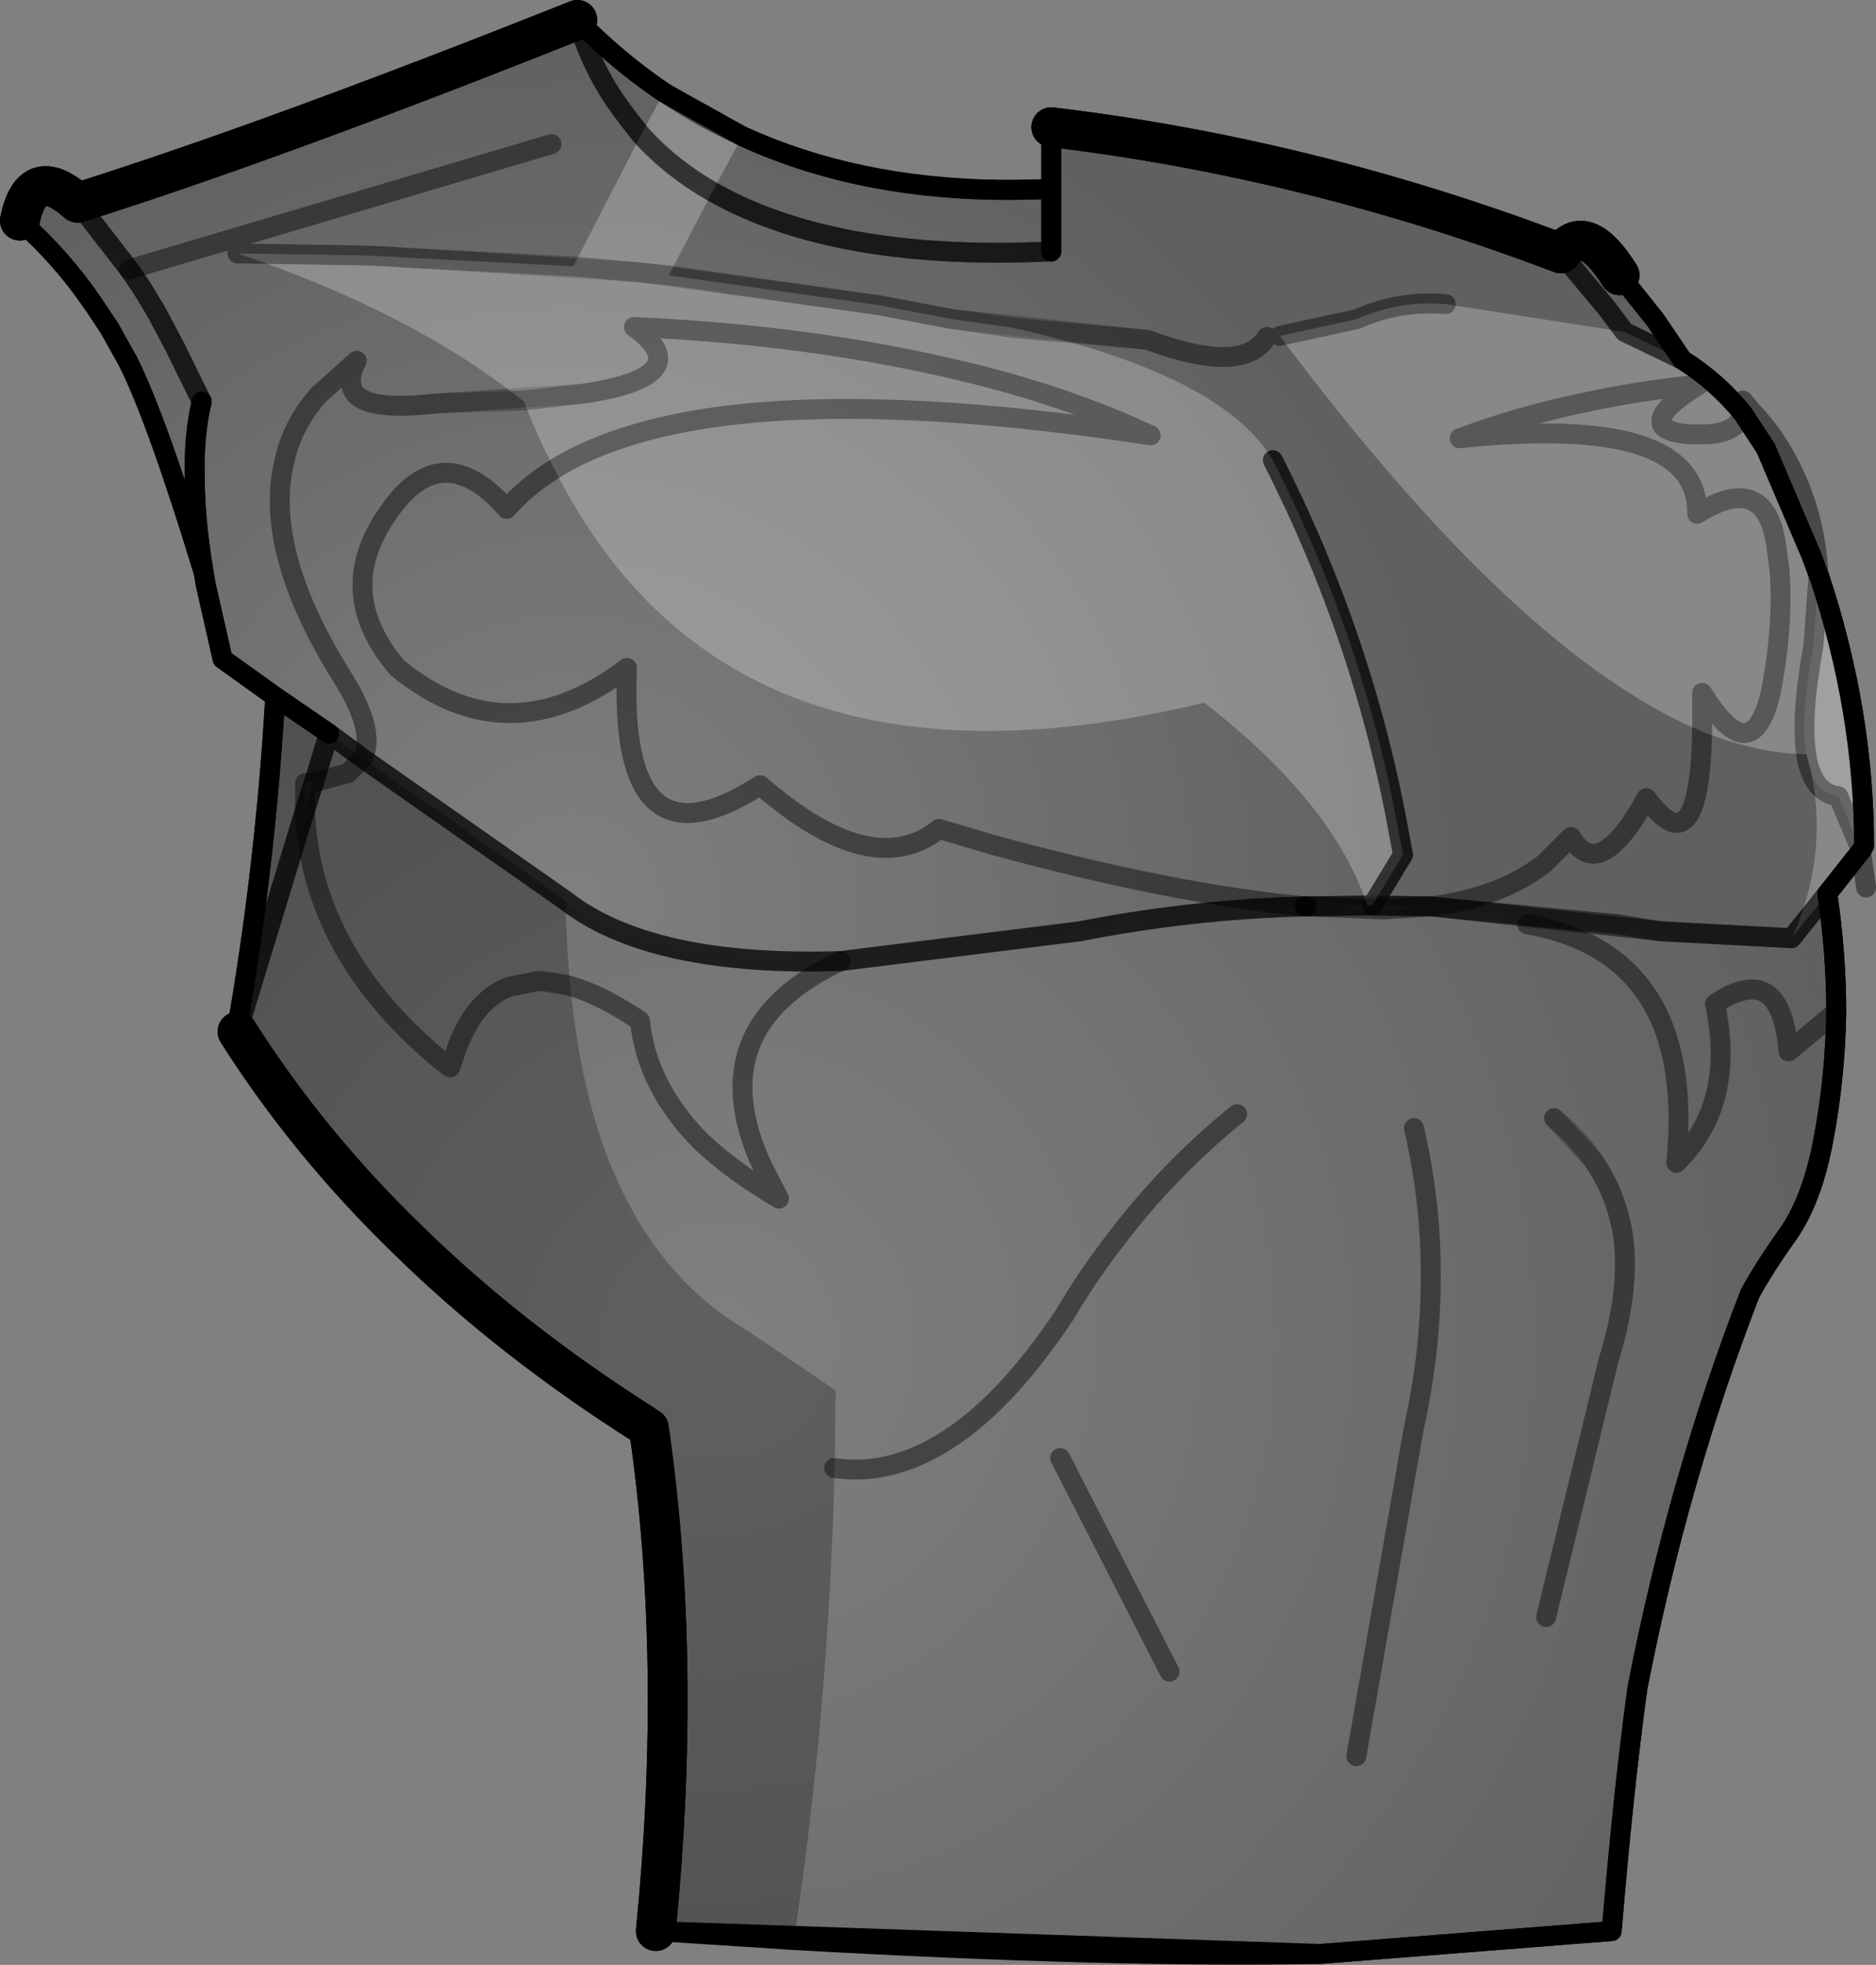 <?xml version="1.0" encoding="UTF-8" standalone="no"?>
<svg xmlns:xlink="http://www.w3.org/1999/xlink" height="98.85px" width="94.4px" xmlns="http://www.w3.org/2000/svg">
  <rect width="100%" height="100%" fill="#808080" stroke="none"/>
  <g transform="matrix(1.0, 0.0, 0.0, 1.0, -157.2, -133.6)">
    <path d="M210.1 140.0 Q223.1 141.55 235.75 146.35 236.95 144.65 238.7 147.45 L240.5 149.7 241.85 151.7 Q243.6 152.8 244.9 154.4 244.65 155.35 243.1 155.45 L242.15 155.45 Q240.75 155.3 240.8 154.8 240.75 154.15 242.7 152.95 239.65 153.25 236.7 153.9 233.6 154.55 230.65 155.65 242.7 154.4 242.6 159.45 245.95 157.35 246.55 160.85 L246.75 162.3 Q246.95 165.15 246.3 168.45 245.35 172.5 242.85 168.45 243.05 177.85 240.05 173.75 237.65 178.1 236.25 175.7 L234.9 177.05 Q232.7 178.75 229.2 179.2 232.7 178.75 234.9 177.05 L236.25 175.7 Q237.65 178.1 240.05 173.75 243.05 177.85 242.85 168.45 245.35 172.5 246.3 168.45 246.95 165.15 246.75 162.3 L246.55 160.85 Q245.95 157.35 242.6 159.45 242.7 154.4 230.65 155.65 233.6 154.55 236.7 153.9 239.65 153.25 242.7 152.95 240.75 154.15 240.8 154.8 240.75 155.3 242.15 155.45 L243.1 155.45 Q244.65 155.35 244.9 154.4 L246.05 156.15 248.35 161.55 248.7 162.5 248.7 162.6 248.45 166.1 Q247.1 173.35 249.7 173.65 L250.85 176.4 249.15 178.55 247.35 180.8 240.75 180.45 229.2 179.2 226.25 179.15 223.0 179.2 222.85 179.2 Q216.1 178.55 207.15 176.1 L204.45 175.3 Q201.1 178.0 195.45 173.1 188.3 177.7 188.75 167.2 182.75 171.75 177.2 167.2 173.95 163.4 176.7 159.45 179.4 155.45 182.7 159.2 184.55 157.05 188.05 155.8 196.65 152.7 215.1 155.5 210.8 153.5 205.75 152.3 198.1 150.45 189.1 150.05 192.45 152.5 186.6 153.4 L179.1 153.9 Q175.6 154.3 175.0 153.3 174.65 152.7 175.15 151.75 L173.25 153.45 Q171.9 154.95 171.5 156.85 170.45 161.25 174.35 167.55 176.15 170.35 175.45 171.75 176.15 170.35 174.35 167.55 170.45 161.25 171.5 156.85 171.9 154.95 173.25 153.45 L175.15 151.75 Q174.65 152.7 175.0 153.3 175.6 154.3 179.1 153.9 L186.6 153.4 Q192.45 152.5 189.1 150.05 198.1 150.45 205.75 152.3 210.8 153.5 215.1 155.5 196.65 152.7 188.05 155.8 184.55 157.05 182.7 159.2 179.4 155.45 176.7 159.45 173.95 163.4 177.2 167.2 182.75 171.75 188.75 167.2 188.3 177.7 195.45 173.1 201.1 178.0 204.45 175.3 L207.15 176.1 Q216.1 178.55 222.85 179.2 217.15 179.35 211.55 180.45 L199.5 181.95 Q189.95 182.25 185.65 178.9 L175.45 171.75 173.75 170.5 171.05 168.65 168.4 166.75 167.55 163.0 167.45 162.4 Q167.0 159.75 167.0 157.55 166.95 155.5 167.35 153.8 166.95 155.5 167.0 157.55 167.0 159.75 167.45 162.4 165.1 154.7 163.65 151.8 L162.7 150.1 161.9 148.9 Q160.3 146.55 158.2 144.7 158.8 141.75 161.1 143.8 170.8 140.75 186.25 134.6 195.25 143.8 210.1 143.1 L210.1 140.0 M210.1 143.1 L210.1 146.25 210.1 143.1 M210.1 146.25 L208.75 146.3 Q202.5 146.45 197.9 145.2 191.35 143.45 188.25 138.8 186.95 136.95 186.25 134.6 186.95 136.95 188.25 138.8 191.35 143.45 197.9 145.2 202.5 146.45 208.75 146.3 L210.1 146.25 M220.95 150.55 Q220.4 151.45 219.05 151.55 217.5 151.65 214.95 150.7 L205.1 149.65 201.4 148.95 189.35 147.3 177.4 146.55 176.65 146.5 175.4 146.45 169.15 146.35 175.4 146.45 176.65 146.5 177.4 146.55 189.35 147.3 201.4 148.95 205.1 149.65 214.95 150.7 Q217.5 151.65 219.05 151.55 220.4 151.45 220.95 150.55 M184.95 140.85 L163.7 147.15 184.95 140.85 M167.35 153.8 L166.0 151.05 165.1 149.35 164.35 148.1 163.7 147.15 164.35 148.1 165.1 149.35 166.0 151.05 167.35 153.8 M221.25 156.75 Q225.85 165.8 227.6 175.55 L227.8 176.6 226.25 179.15 227.8 176.6 227.6 175.55 Q225.85 165.8 221.25 156.75 M241.85 151.7 L238.95 150.3 238.05 149.1 235.75 146.35 238.05 149.1 238.95 150.3 241.85 151.7 M229.95 148.9 Q227.6 148.7 225.5 149.65 L221.6 150.5 225.5 149.65 Q227.6 148.7 229.95 148.9 M163.7 147.15 L161.1 143.8 163.7 147.15" fill="url(#gradient0)" fill-rule="evenodd" stroke="none"/>
    <path d="M171.05 168.65 L173.75 170.5 175.45 171.75 174.7 172.5 173.0 172.95 172.55 173.0 172.55 174.35 173.0 172.95 173.75 170.5 173.0 172.95 174.7 172.5 175.45 171.75 185.65 178.9 Q189.95 182.25 199.5 181.95 192.35 185.3 195.55 192.25 L196.4 193.9 Q194.1 192.55 192.5 191.05 189.75 188.3 189.4 184.95 186.4 182.95 184.3 182.95 L182.8 183.25 Q181.1 183.9 180.2 186.3 L179.85 187.3 179.15 186.75 Q172.8 181.35 172.55 174.35 172.8 181.35 179.15 186.75 L179.85 187.3 180.2 186.3 Q181.1 183.9 182.8 183.25 L184.3 182.95 Q186.4 182.95 189.4 184.95 189.75 188.3 192.5 191.05 194.1 192.55 196.4 193.9 L195.55 192.25 Q192.35 185.3 199.5 181.95 L211.55 180.45 Q217.15 179.35 222.85 179.2 L223.0 179.2 226.85 179.35 229.2 179.2 240.75 180.45 247.35 180.8 249.15 178.55 Q249.6 181.6 249.6 184.5 249.55 187.8 248.95 190.95 248.4 193.9 247.2 195.65 245.95 197.4 245.25 198.7 241.65 208.0 239.6 218.5 238.9 223.55 238.3 230.75 L223.65 231.9 190.2 230.75 Q191.55 217.2 189.85 205.45 L189.6 205.3 189.55 205.25 Q182.85 201.0 177.7 195.95 172.7 191.1 169.15 185.5 L169.1 185.5 Q170.55 177.25 171.05 168.65 M234.05 180.1 Q242.6 181.6 241.55 192.1 244.55 189.15 243.5 184.1 246.8 181.85 247.2 186.5 L249.6 184.5 247.2 186.5 Q246.8 181.85 243.5 184.1 244.55 189.15 241.55 192.1 242.6 181.6 234.05 180.1 M172.55 174.35 L169.15 185.5 172.55 174.35 M219.45 189.65 Q216.0 192.45 213.35 195.95 211.95 197.75 210.8 199.7 207.65 204.45 204.45 206.3 201.8 207.85 199.15 207.45 201.8 207.85 204.45 206.3 207.65 204.45 210.8 199.7 211.95 197.75 213.35 195.95 216.0 192.45 219.45 189.65 M235.4 189.85 Q238.4 192.3 238.9 195.95 239.2 198.65 238.15 202.0 L235.0 214.95 238.15 202.0 Q239.2 198.65 238.9 195.95 238.4 192.3 235.4 189.85 M228.35 190.35 Q229.0 193.15 229.15 195.95 229.4 200.7 228.35 205.4 L225.45 221.95 228.35 205.4 Q229.4 200.7 229.15 195.95 229.0 193.15 228.35 190.35 M216.05 217.7 L210.55 206.95 216.05 217.7" fill="url(#gradient1)" fill-rule="evenodd" stroke="none"/>
    <path d="M238.7 147.45 L240.5 149.7 241.85 151.7 Q243.6 152.8 244.9 154.4 L246.05 156.15 248.35 161.55 248.7 162.5 Q251.0 169.35 251.0 176.15 L250.85 176.4 249.15 178.55 Q249.6 181.6 249.6 184.5 249.55 187.8 248.95 190.95 248.4 193.9 247.2 195.65 245.95 197.4 245.25 198.7 241.65 208.0 239.6 218.5 238.9 223.55 238.3 230.75 L223.65 231.9 190.2 230.75 M186.25 134.6 Q195.25 143.8 210.1 143.1 L210.1 140.0 M210.1 146.25 L210.1 143.1 M167.35 153.8 Q166.95 155.5 167.0 157.55 167.0 159.75 167.45 162.4 L167.55 163.0 168.4 166.75 171.05 168.65 173.75 170.5 M167.45 162.4 Q165.1 154.7 163.65 151.8 L162.7 150.1 161.9 148.9 Q160.3 146.55 158.2 144.7 M189.55 205.25 L189.6 205.3 M169.1 185.5 L169.0 185.9 169.15 185.5 M171.05 168.65 Q170.55 177.25 169.1 185.5" fill="none" stroke="#000000" stroke-linecap="round" stroke-linejoin="round" stroke-width="1.0"/>
    <path d="M186.25 134.6 Q186.95 136.95 188.25 138.8 191.35 143.45 197.9 145.2 202.5 146.45 208.75 146.3 L210.1 146.25 M163.7 147.15 L164.35 148.1 165.1 149.35 166.0 151.05 167.35 153.8 M173.75 170.5 L175.45 171.75 185.65 178.9 Q189.95 182.25 199.5 181.95 L211.55 180.45 Q217.15 179.35 222.85 179.2 M173.0 172.95 L173.75 170.5 M173.0 172.95 L172.55 174.35 169.15 185.5 M235.75 146.35 L238.05 149.1 238.95 150.3 241.85 151.7 M229.2 179.2 L226.25 179.15 M249.15 178.55 L247.35 180.8 240.75 180.45 229.2 179.2 M161.1 143.8 L163.7 147.15" fill="none" stroke="#000000" stroke-linecap="round" stroke-linejoin="round" stroke-opacity="0.502" stroke-width="1.0"/>
    <path d="M210.1 140.0 Q223.1 141.55 235.75 146.35 236.95 144.65 238.7 147.45 M158.2 144.7 Q158.8 141.75 161.1 143.8 170.8 140.75 186.25 134.6 M169.15 185.5 Q172.7 191.1 177.7 195.95 182.85 201.0 189.55 205.25 M189.6 205.3 L189.85 205.45 Q191.55 217.2 190.2 230.75" fill="none" stroke="#000000" stroke-linecap="round" stroke-linejoin="round" stroke-width="2.0"/>
    <path d="M244.9 154.4 L244.9 153.8 244.9 153.75 245.35 154.3 245.5 154.45 Q246.5 155.55 247.15 156.8 248.55 159.4 248.7 162.5 L248.7 162.6 248.45 166.1 Q247.1 173.35 249.7 173.65 L250.85 176.4 250.85 176.45 251.1 178.25 M163.7 147.15 L184.95 140.85 M169.15 146.35 L175.4 146.45 176.65 146.5 177.4 146.55 189.35 147.3 201.4 148.95 205.1 149.65 214.95 150.7 Q217.5 151.65 219.05 151.55 220.4 151.45 220.95 150.55 M175.45 171.75 Q176.15 170.35 174.35 167.55 170.45 161.25 171.5 156.85 171.9 154.95 173.25 153.45 L175.15 151.75 Q174.65 152.7 175.0 153.3 175.6 154.3 179.1 153.9 L186.6 153.4 Q192.45 152.5 189.1 150.05 198.1 150.45 205.75 152.3 210.8 153.5 215.1 155.5 196.65 152.7 188.05 155.8 184.55 157.05 182.7 159.2 179.4 155.45 176.7 159.45 173.95 163.4 177.2 167.2 182.75 171.75 188.75 167.2 188.3 177.7 195.45 173.1 201.1 178.0 204.45 175.3 L207.15 176.1 Q216.1 178.55 222.85 179.2 M172.55 174.35 L172.55 173.0 173.0 172.95 174.7 172.5 175.45 171.75 M172.55 174.35 Q172.8 181.35 179.15 186.75 L179.85 187.3 180.2 186.3 Q181.1 183.9 182.8 183.25 L184.3 182.95 Q186.4 182.95 189.4 184.95 189.75 188.3 192.5 191.05 194.1 192.55 196.4 193.9 L195.55 192.25 Q192.35 185.3 199.5 181.95 M249.6 184.5 L247.2 186.5 Q246.8 181.85 243.5 184.1 244.55 189.15 241.55 192.1 242.6 181.6 234.05 180.1 M229.2 179.2 Q232.7 178.75 234.9 177.05 L236.25 175.7 Q237.65 178.1 240.05 173.75 243.05 177.85 242.85 168.45 245.35 172.5 246.3 168.45 246.95 165.15 246.75 162.3 L246.55 160.85 Q245.95 157.35 242.6 159.45 242.7 154.4 230.65 155.65 233.6 154.55 236.7 153.9 239.65 153.25 242.7 152.95 240.75 154.15 240.8 154.8 240.75 155.3 242.15 155.45 L243.1 155.45 Q244.65 155.35 244.9 154.4 M221.6 150.5 L225.5 149.65 Q227.6 148.7 229.95 148.9 M199.15 207.45 Q201.8 207.85 204.45 206.3 207.65 204.45 210.8 199.7 211.95 197.75 213.35 195.95 216.0 192.45 219.45 189.65 M223.0 179.2 L226.85 179.35 229.2 179.2 M225.45 221.95 L228.35 205.4 Q229.4 200.7 229.15 195.95 229.0 193.15 228.35 190.35 M235.0 214.95 L238.15 202.0 Q239.2 198.65 238.9 195.95 238.4 192.3 235.4 189.85 M210.55 206.95 L216.05 217.7" fill="none" stroke="#000000" stroke-linecap="round" stroke-linejoin="round" stroke-opacity="0.251" stroke-width="1.0"/>
    <path d="M222.85 179.2 L223.0 179.2 226.25 179.15 227.8 176.6 227.6 175.55 Q225.85 165.8 221.25 156.75" fill="none" stroke="#000000" stroke-linecap="round" stroke-linejoin="round" stroke-opacity="0.502" stroke-width="1.0"/>
    <path d="M241.85 151.7 Q243.6 152.8 244.9 154.4 244.65 155.35 243.1 155.45 L242.15 155.45 Q240.75 155.3 240.8 154.8 240.75 154.15 242.7 152.95 239.65 153.25 236.7 153.9 233.6 154.55 230.65 155.65 242.7 154.4 242.6 159.45 245.95 157.35 246.55 160.85 L246.75 162.3 Q246.95 165.15 246.3 168.45 245.35 172.5 242.85 168.45 L242.85 170.4 242.85 168.45 Q245.35 172.5 246.3 168.45 246.95 165.15 246.75 162.3 L246.55 160.85 Q245.95 157.35 242.6 159.45 242.7 154.4 230.65 155.65 233.6 154.55 236.7 153.9 239.65 153.25 242.7 152.95 240.75 154.15 240.8 154.8 240.75 155.3 242.15 155.45 L243.1 155.45 Q244.65 155.35 244.9 154.4 L246.05 156.15 248.35 161.55 248.7 162.5 248.7 162.6 248.75 162.6 Q251.0 169.4 251.0 176.15 L250.8 176.25 249.7 173.65 Q248.75 173.55 248.35 172.5 248.75 173.55 249.7 173.65 L250.8 176.25 250.85 176.4 249.15 178.55 247.35 180.8 Q249.2 176.8 248.35 172.5 L248.1 171.55 Q245.6 171.5 242.85 170.4 233.6 166.55 221.6 150.5 L225.5 149.65 Q227.6 148.7 229.95 148.9 L238.95 150.3 241.85 151.7 M193.05 143.25 L190.85 147.45 201.4 148.95 205.1 149.65 208.2 150.1 Q218.7 152.45 221.25 156.75 225.85 165.8 227.6 175.55 L227.8 176.6 226.25 179.15 226.0 179.15 Q224.3 174.0 217.8 168.95 193.9 174.7 185.1 157.2 184.25 155.6 183.55 153.75 L183.5 153.75 Q177.9 149.3 169.15 146.35 L175.4 146.45 176.65 146.5 177.4 146.55 186.05 147.0 189.45 140.4 190.6 138.25 194.55 140.45 193.05 143.25 Q190.95 142.05 189.45 140.4 190.95 142.05 193.05 143.25 M186.05 147.0 L189.35 147.3 190.85 147.45 189.35 147.3 186.05 147.0 M183.55 153.75 L186.6 153.4 Q192.45 152.5 189.1 150.05 198.1 150.45 205.75 152.3 210.8 153.5 215.1 155.5 196.65 152.7 188.05 155.8 186.35 156.4 185.1 157.2 186.35 156.4 188.05 155.8 196.65 152.7 215.1 155.5 210.8 153.5 205.75 152.3 198.1 150.45 189.1 150.05 192.45 152.5 186.6 153.4 L183.55 153.75 M248.1 171.55 Q247.8 169.65 248.45 166.1 L248.7 162.6 248.45 166.1 Q247.8 169.65 248.1 171.55" fill="#ffffff" fill-opacity="0.251" fill-rule="evenodd" stroke="none"/>
    <path d="M171.05 168.65 L173.75 170.5 175.45 171.75 174.7 172.5 173.0 172.95 172.55 173.0 172.55 174.35 173.0 172.95 173.75 170.5 173.0 172.95 174.7 172.5 175.45 171.75 185.65 178.9 Q185.7 181.15 185.9 183.2 L184.3 182.95 182.8 183.25 Q181.1 183.9 180.2 186.3 L179.85 187.3 179.15 186.75 Q172.8 181.35 172.55 174.35 172.8 181.35 179.15 186.75 L179.85 187.3 180.2 186.3 Q181.1 183.9 182.8 183.25 L184.3 182.95 185.9 183.2 Q187.1 196.1 194.9 200.6 L199.25 203.55 199.2 207.45 Q198.9 219.6 197.15 231.2 L190.2 230.75 Q191.55 217.2 189.85 205.45 L189.6 205.3 189.55 205.25 Q182.85 201.0 177.7 195.95 172.7 191.1 169.15 185.5 L172.55 174.35 169.15 185.5 169.1 185.5 Q170.55 177.25 171.05 168.65" fill="#000000" fill-opacity="0.251" fill-rule="evenodd" stroke="none"/>
    <path d="M248.35 172.5 Q248.15 172.1 248.1 171.55 L248.35 172.5" fill="url(#gradient2)" fill-rule="evenodd" stroke="none"/>
    <path d="M194.55 140.45 Q201.25 143.55 210.1 143.1 L210.1 140.0 M238.7 147.45 L240.5 149.7 241.85 151.7 Q243.6 152.8 244.9 154.4 L246.05 156.15 248.35 161.55 248.7 162.5 248.75 162.6 Q251.0 169.4 251.0 176.15 L250.85 176.4 249.15 178.55 Q249.6 181.6 249.6 184.5 249.55 187.8 248.95 190.95 248.4 193.9 247.2 195.65 245.95 197.4 245.25 198.7 241.65 208.0 239.6 218.5 238.9 223.55 238.3 230.75 L223.65 231.9 Q213.0 232.1 197.15 231.2 L190.2 230.75 M210.1 143.1 L210.1 146.25 M167.35 153.8 Q166.95 155.5 167.0 157.55 167.0 159.75 167.45 162.4 L167.55 163.0 168.4 166.75 171.05 168.65 173.75 170.5 M190.6 138.25 Q188.25 136.65 186.25 134.6 M190.6 138.25 L194.55 140.45 M167.45 162.4 Q165.1 154.7 163.65 151.8 L162.7 150.1 161.9 148.9 Q160.3 146.55 158.2 144.7 M189.55 205.25 L189.6 205.3 M169.1 185.5 L169.0 185.9 169.15 185.5 M171.05 168.65 Q170.55 177.25 169.1 185.5" fill="none" stroke="#000000" stroke-linecap="round" stroke-linejoin="round" stroke-width="1.0"/>
    <path d="M210.1 146.25 L208.75 146.3 Q202.5 146.45 197.9 145.2 195.2 144.45 193.05 143.25 190.95 142.05 189.45 140.4 L188.25 138.8 Q186.95 136.95 186.25 134.6 M161.1 143.8 L163.7 147.15 164.35 148.1 165.1 149.35 166.0 151.05 167.35 153.8 M173.75 170.5 L175.45 171.75 185.65 178.9 Q189.95 182.25 199.5 181.95 L211.55 180.45 Q217.15 179.35 222.85 179.2 M173.0 172.95 L173.75 170.5 M173.0 172.95 L172.55 174.35 169.15 185.5 M238.95 150.3 L238.05 149.1 235.75 146.35 M241.85 151.7 L238.95 150.3 M229.2 179.2 L238.65 180.1 240.75 180.45 247.35 180.8 249.15 178.55 M229.2 179.2 L226.25 179.15 226.0 179.15 223.0 179.2 M226.25 179.15 L227.8 176.6 227.6 175.55 Q225.85 165.8 221.25 156.75" fill="none" stroke="#000000" stroke-linecap="round" stroke-linejoin="round" stroke-opacity="0.502" stroke-width="1.0"/>
    <path d="M210.1 140.0 Q223.1 141.55 235.75 146.35 236.95 144.65 238.7 147.45 M186.25 134.6 Q170.8 140.75 161.1 143.8 158.8 141.75 158.2 144.7 M169.15 185.5 Q172.7 191.1 177.7 195.95 182.85 201.0 189.55 205.25 M189.6 205.3 L189.85 205.45 Q191.55 217.2 190.2 230.75" fill="none" stroke="#000000" stroke-linecap="round" stroke-linejoin="round" stroke-width="2.0"/>
    <path d="M244.9 154.4 L244.9 153.8 244.9 153.75 245.35 154.3 245.5 154.45 Q246.5 155.55 247.15 156.8 248.55 159.4 248.7 162.5 L248.7 162.6 248.45 166.1 Q247.8 169.65 248.1 171.55 248.15 172.1 248.35 172.5 248.75 173.55 249.7 173.65 L250.8 176.25 250.85 176.4 250.85 176.45 251.1 178.25 M190.85 147.45 L201.4 148.95 205.1 149.65 208.2 150.1 214.95 150.7 Q217.5 151.65 219.05 151.55 220.4 151.45 220.95 150.55 M169.15 146.35 L175.4 146.45 176.65 146.5 177.4 146.55 186.05 147.0 189.35 147.3 190.85 147.45 M163.7 147.15 L184.95 140.85 M175.45 171.75 Q176.15 170.35 174.35 167.55 170.45 161.25 171.5 156.85 171.9 154.95 173.25 153.45 L175.15 151.75 Q174.65 152.7 175.0 153.3 175.6 154.3 179.1 153.9 L183.5 153.75 183.55 153.75 186.6 153.4 Q192.45 152.5 189.1 150.05 198.1 150.45 205.75 152.3 210.8 153.5 215.1 155.5 196.65 152.7 188.05 155.8 186.35 156.4 185.1 157.2 183.65 158.1 182.7 159.2 179.4 155.45 176.7 159.45 173.95 163.4 177.2 167.2 182.75 171.75 188.75 167.2 188.3 177.7 195.45 173.1 201.1 178.0 204.45 175.3 L207.15 176.1 Q216.1 178.55 222.85 179.2 M172.55 174.35 L172.55 173.0 173.0 172.95 174.7 172.5 175.45 171.75 M172.55 174.35 Q172.8 181.35 179.15 186.75 L179.85 187.3 180.2 186.3 Q181.1 183.9 182.8 183.25 L184.3 182.95 185.9 183.2 Q187.45 183.65 189.4 184.95 189.75 188.3 192.5 191.05 194.1 192.55 196.4 193.9 L195.55 192.25 Q192.35 185.3 199.5 181.95 M229.95 148.9 Q227.6 148.7 225.5 149.65 L221.6 150.5 M242.85 170.4 L242.85 168.45 Q245.35 172.5 246.3 168.45 246.95 165.15 246.75 162.3 L246.55 160.85 Q245.95 157.35 242.6 159.45 242.7 154.4 230.65 155.65 233.6 154.55 236.7 153.9 239.65 153.25 242.7 152.95 240.75 154.15 240.8 154.8 240.75 155.3 242.15 155.45 L243.1 155.45 Q244.65 155.35 244.9 154.4 M199.2 207.45 Q201.8 207.85 204.45 206.3 207.65 204.45 210.8 199.7 211.95 197.75 213.35 195.95 216.0 192.45 219.45 189.65 M242.85 170.4 Q242.7 177.4 240.05 173.75 237.65 178.1 236.25 175.7 L234.9 177.05 Q232.7 178.75 229.2 179.2 L226.85 179.35 223.0 179.2 M225.45 221.95 L228.35 205.4 Q229.4 200.7 229.15 195.95 229.0 193.15 228.35 190.35 M235.0 214.95 L238.15 202.0 Q239.2 198.65 238.9 195.95 238.6 193.75 237.35 191.95 L235.4 189.85 M249.6 184.5 L247.2 186.5 Q246.9 182.95 244.9 183.45 244.25 183.6 243.5 184.1 244.05 186.65 243.55 188.65 243.05 190.65 241.55 192.1 242.6 181.6 234.05 180.1 M210.55 206.95 L216.05 217.7" fill="none" stroke="#000000" stroke-linecap="round" stroke-linejoin="round" stroke-opacity="0.251" stroke-width="1.0"/>
    <path d="M222.85 179.2 L223.0 179.2" fill="none" stroke="#000000" stroke-linecap="round" stroke-linejoin="round" stroke-opacity="0.502" stroke-width="1.0"/>
  </g>
  <defs>
    <radialGradient cx="0" cy="0" gradientTransform="matrix(0.055, 0.0, 0.0, 0.055, 185.9, 179.05)" gradientUnits="userSpaceOnUse" id="gradient0" r="819.2" spreadMethod="pad">
      <stop offset="0.0" stop-color="#000000" stop-opacity="0.0"/>
      <stop offset="1.0" stop-color="#000000" stop-opacity="0.251"/>
    </radialGradient>
    <radialGradient cx="0" cy="0" gradientTransform="matrix(0.072, 0.0, 0.0, 0.072, 193.35, 201.05)" gradientUnits="userSpaceOnUse" id="gradient1" r="819.2" spreadMethod="pad">
      <stop offset="0.0" stop-color="#000000" stop-opacity="0.0"/>
      <stop offset="1.0" stop-color="#000000" stop-opacity="0.251"/>
    </radialGradient>
    <radialGradient cx="0" cy="0" gradientTransform="matrix(0.055, 0.0, 0.0, 0.055, 185.9, 179.05)" gradientUnits="userSpaceOnUse" id="gradient2" r="819.2" spreadMethod="pad">
      <stop offset="0.0" stop-color="#000000" stop-opacity="0.0"/>
      <stop offset="1.0" stop-color="#000000" stop-opacity="0.251"/>
    </radialGradient>
  </defs>
</svg>
